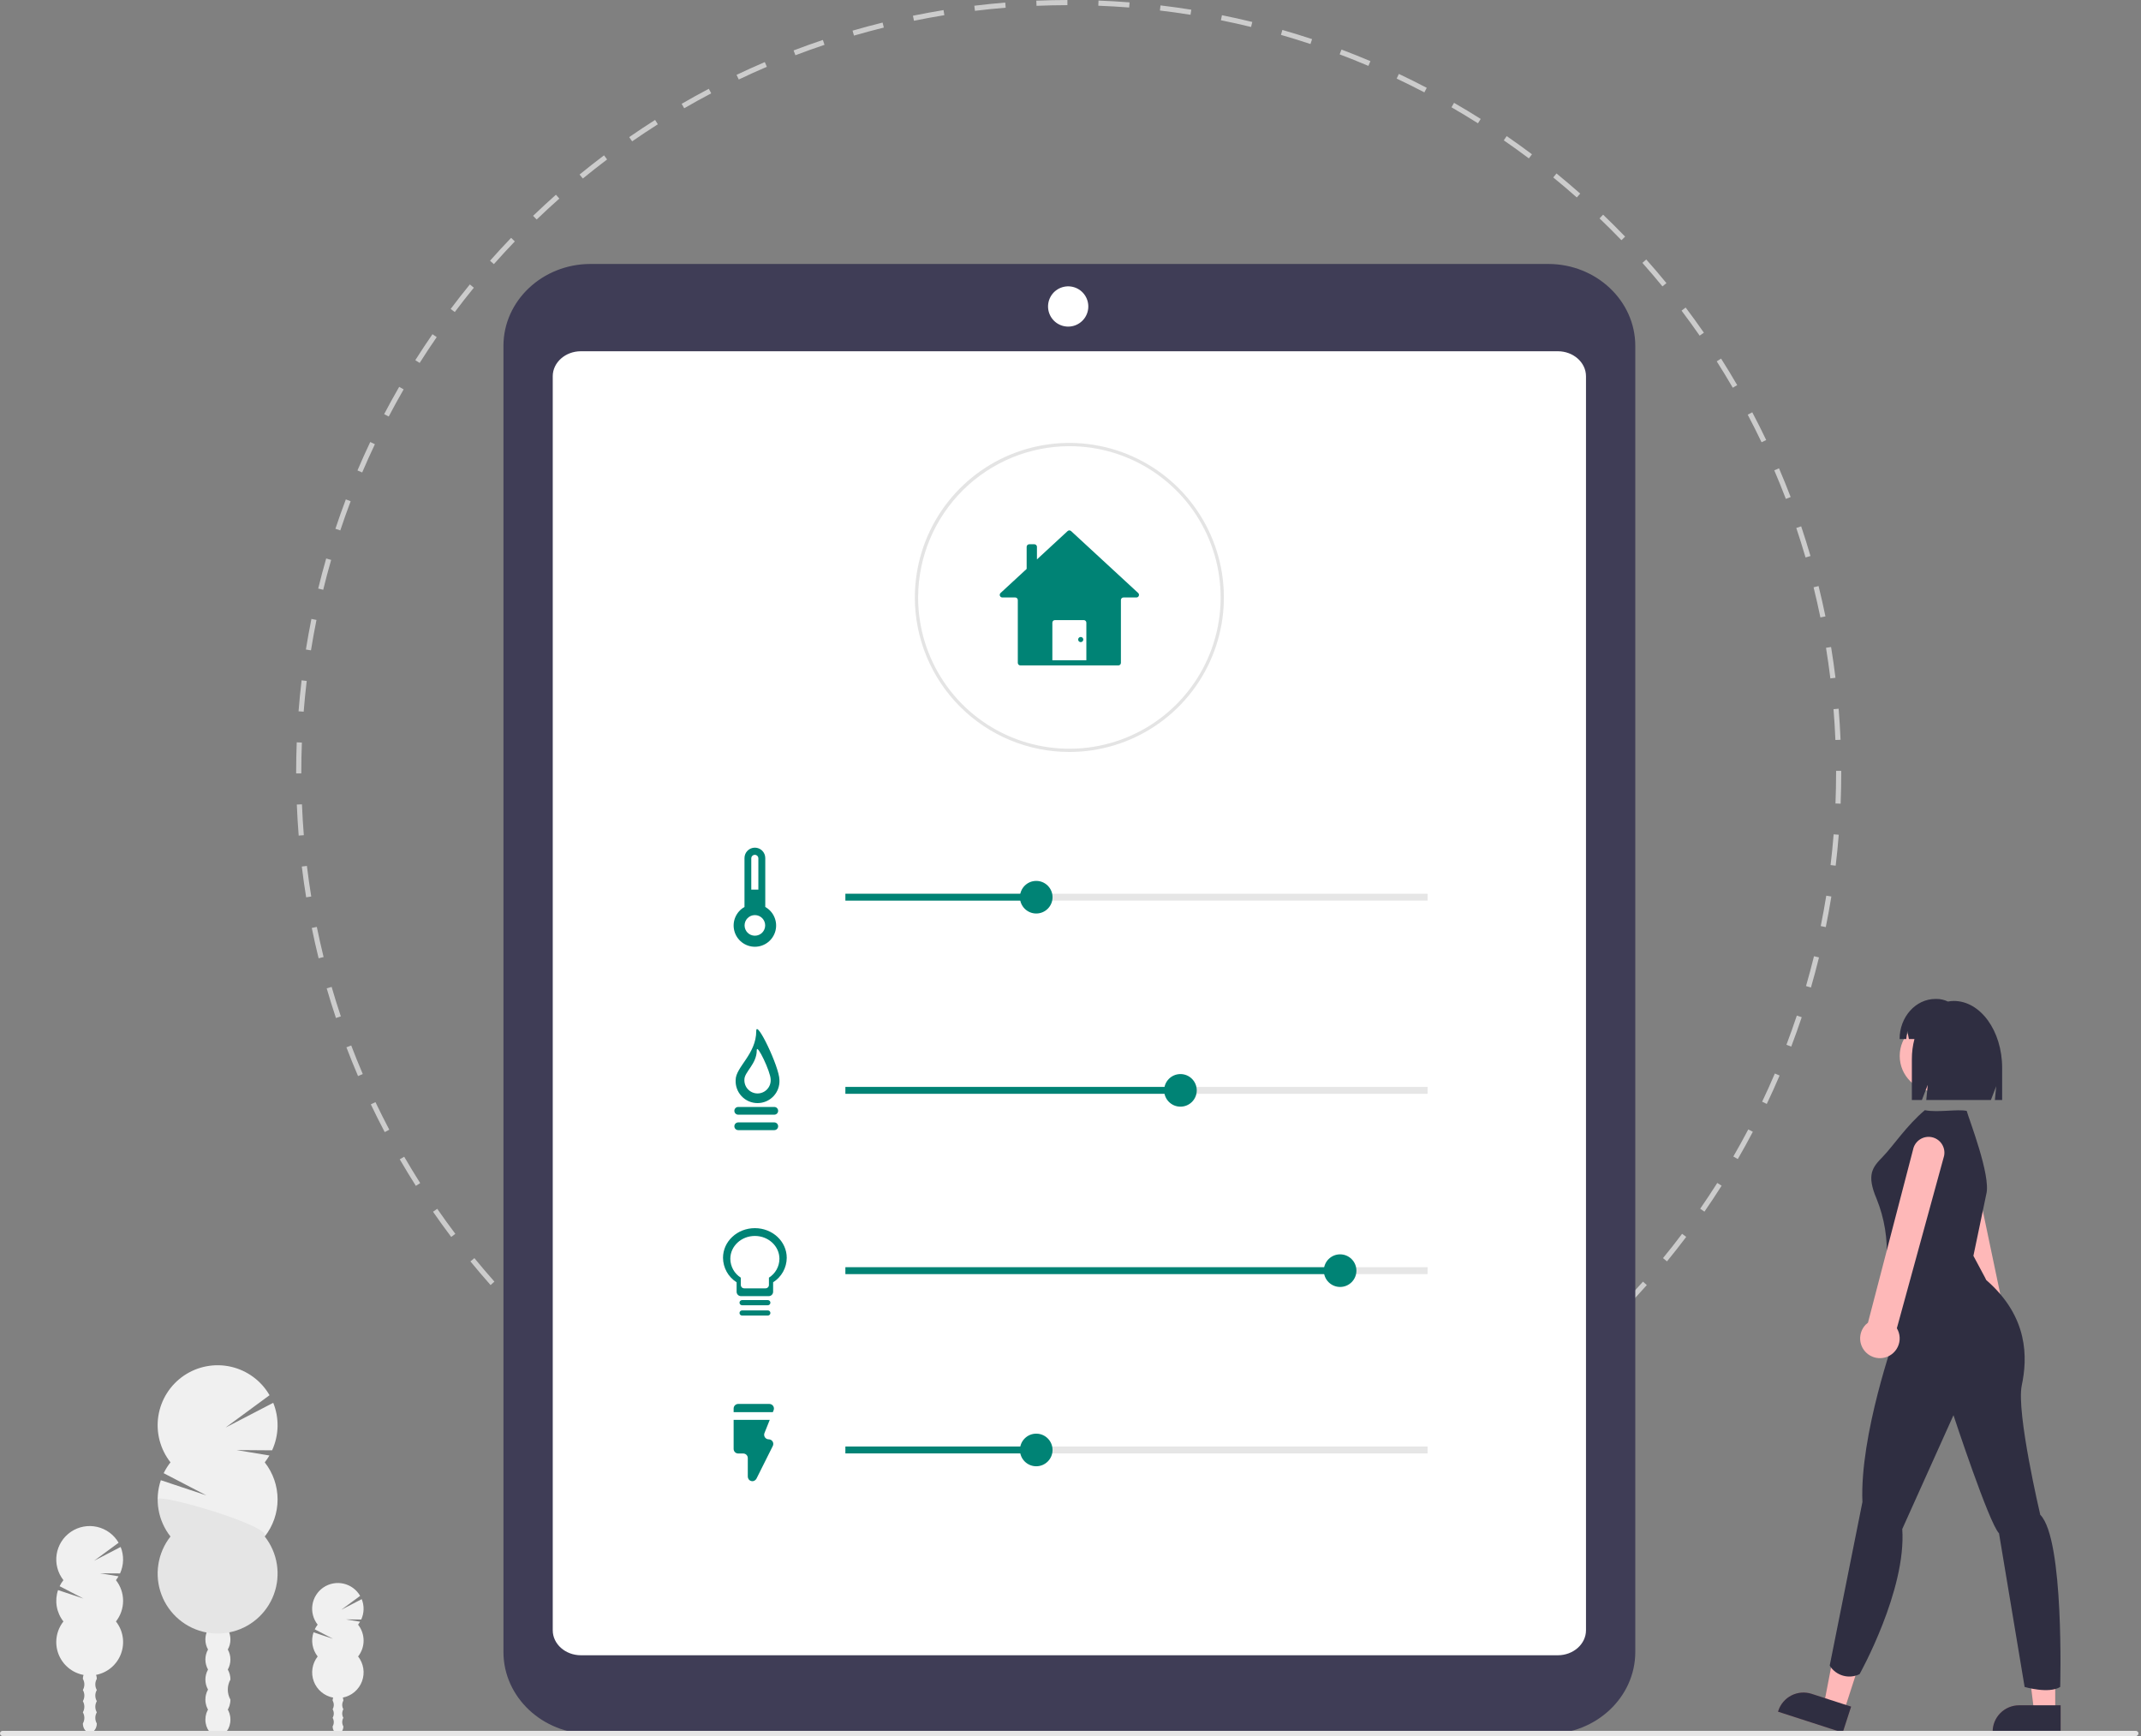 <svg width="222" height="180" viewBox="0 0 222 180" fill="none" xmlns="http://www.w3.org/2000/svg">
<rect x="0" y="0" width="222" height="180" fill="#808080" stroke="none"/>
<g clip-path="url(#clip0_707_40290)">
<path d="M110.857 160.21V159.676C111.919 159.676 112.997 159.654 114.061 159.612L114.083 160.146C113.011 160.188 111.926 160.21 110.857 160.21ZM107.633 160.149C106.565 160.107 105.482 160.042 104.414 159.959L104.456 159.426C105.517 159.51 106.593 159.574 107.654 159.615L107.633 160.149ZM117.302 159.952L117.259 159.419C118.319 159.335 119.391 159.227 120.447 159.099L120.511 159.629C119.449 159.758 118.369 159.866 117.302 159.951V159.952ZM101.204 159.64C100.139 159.513 99.065 159.362 98.01 159.193L98.095 158.666C99.142 158.834 100.21 158.983 101.267 159.11L101.204 159.64ZM123.704 159.179L123.619 158.651C124.666 158.482 125.727 158.289 126.77 158.076L126.877 158.599C125.826 158.813 124.758 159.008 123.704 159.179H123.704ZM94.837 158.618C93.785 158.404 92.727 158.168 91.689 157.914L91.816 157.395C92.847 157.648 93.898 157.883 94.942 158.094L94.837 158.618ZM130.024 157.893L129.896 157.374C130.931 157.12 131.972 156.84 132.991 156.547L133.14 157.06C132.113 157.357 131.065 157.638 130.024 157.894V157.893ZM88.572 157.083C87.542 156.786 86.506 156.465 85.492 156.127L85.66 155.62C86.668 155.955 87.697 156.275 88.72 156.57L88.572 157.083ZM136.219 156.098L136.049 155.591C137.057 155.254 138.073 154.892 139.067 154.514L139.257 155.013C138.256 155.394 137.233 155.759 136.219 156.098L136.219 156.098ZM82.444 155.043C81.442 154.664 80.433 154.258 79.445 153.837L79.654 153.345C80.636 153.763 81.639 154.167 82.634 154.543L82.444 155.043ZM142.24 153.812L142.03 153.32C143.007 152.903 143.987 152.461 144.944 152.006L145.173 152.489C144.21 152.947 143.224 153.392 142.24 153.812ZM76.498 152.509C75.528 152.048 74.555 151.562 73.607 151.064L73.856 150.592C74.797 151.086 75.763 151.569 76.727 152.026L76.498 152.509ZM148.052 151.047L147.803 150.574C148.744 150.079 149.686 149.56 150.603 149.029L150.87 149.491C149.947 150.025 148.998 150.549 148.051 151.047L148.052 151.047ZM70.778 149.504C69.848 148.966 68.918 148.403 68.015 147.831L68.301 147.38C69.198 147.948 70.121 148.507 71.045 149.042L70.778 149.504ZM153.625 147.822L153.34 147.371C154.235 146.804 155.133 146.209 156.008 145.604L156.312 146.043C155.43 146.653 154.527 147.251 153.625 147.822V147.822ZM65.323 146.049C64.44 145.439 63.559 144.804 62.705 144.161L63.025 143.734C63.874 144.372 64.749 145.003 65.626 145.61L65.323 146.049ZM158.926 144.158L158.605 143.731C159.452 143.094 160.3 142.43 161.125 141.755L161.463 142.169C160.633 142.848 159.779 143.517 158.927 144.157L158.926 144.158ZM60.166 142.17C59.337 141.493 58.51 140.789 57.709 140.079L58.063 139.678C58.86 140.384 59.681 141.083 60.505 141.755L60.166 142.17ZM163.918 140.08L163.563 139.68C164.359 138.974 165.151 138.244 165.918 137.507L166.288 137.893C165.516 138.633 164.719 139.369 163.918 140.079V140.08ZM55.337 137.891C54.567 137.151 53.8 136.383 53.056 135.611L53.441 135.24C54.18 136.008 54.942 136.77 55.707 137.505L55.337 137.891ZM168.569 135.613L168.184 135.242C168.92 134.477 169.653 133.685 170.359 132.888L170.759 133.243C170.048 134.044 169.311 134.842 168.57 135.613H168.569ZM50.868 133.242C50.156 132.439 49.453 131.613 48.777 130.787L49.19 130.449C49.861 131.27 50.56 132.09 51.267 132.887L50.868 133.242ZM172.85 130.787L172.436 130.449C173.111 129.624 173.777 128.775 174.416 127.927L174.843 128.248C174.2 129.102 173.529 129.956 172.85 130.786L172.85 130.787ZM46.787 128.252C46.143 127.398 45.508 126.519 44.9 125.64L45.339 125.336C45.944 126.209 46.574 127.082 47.213 127.931L46.787 128.252ZM176.732 125.631L176.293 125.327C176.899 124.45 177.495 123.551 178.064 122.654L178.515 122.939C177.943 123.843 177.343 124.749 176.732 125.632L176.732 125.631ZM43.121 122.956C42.548 122.053 41.986 121.127 41.45 120.202L41.912 119.935C42.445 120.854 43.003 121.774 43.571 122.67L43.121 122.956ZM180.191 120.179L179.729 119.912C180.263 118.988 180.785 118.042 181.28 117.102L181.752 117.351C181.255 118.297 180.729 119.249 180.191 120.179L180.191 120.179ZM39.893 117.383C39.395 116.438 38.91 115.47 38.451 114.505L38.933 114.276C39.39 115.234 39.872 116.196 40.366 117.134L39.893 117.383ZM183.198 114.461L182.715 114.232C183.172 113.271 183.616 112.286 184.035 111.305L184.526 111.515C184.106 112.5 183.658 113.493 183.198 114.461L183.198 114.461ZM37.125 111.573C36.705 110.59 36.299 109.587 35.92 108.591L36.419 108.401C36.796 109.389 37.198 110.386 37.616 111.363L37.125 111.573ZM185.734 108.515L185.235 108.326C185.614 107.327 185.977 106.309 186.313 105.3L186.821 105.469C186.481 106.485 186.115 107.51 185.734 108.515H185.734ZM34.835 105.553C34.495 104.539 34.172 103.502 33.874 102.474L34.387 102.326C34.683 103.346 35.004 104.375 35.342 105.384L34.835 105.553ZM187.778 102.389L187.265 102.24C187.558 101.221 187.838 100.18 188.092 99.145L188.611 99.272C188.354 100.315 188.074 101.363 187.778 102.389H187.778ZM33.037 99.359C32.78 98.319 32.542 97.261 32.328 96.213L32.851 96.106C33.065 97.147 33.3 98.199 33.555 99.232L33.037 99.359ZM189.316 96.126L188.792 96.019C189.004 94.978 189.197 93.918 189.366 92.868L189.893 92.953C189.723 94.011 189.528 95.079 189.316 96.126V96.126ZM31.746 93.04C31.575 91.986 31.422 90.912 31.293 89.847L31.823 89.783C31.951 90.841 32.103 91.908 32.273 92.955L31.746 93.04ZM190.341 89.758L189.811 89.694C189.938 88.637 190.045 87.564 190.129 86.507L190.661 86.549C190.577 87.614 190.469 88.694 190.341 89.758H190.341ZM30.971 86.638C30.885 85.572 30.819 84.489 30.776 83.419L31.31 83.397C31.353 84.46 31.419 85.536 31.504 86.596L30.971 86.638ZM190.855 83.33L190.321 83.309C190.363 82.245 190.384 81.167 190.384 80.105V79.928H190.918V80.103C190.918 81.174 190.897 82.258 190.854 83.33H190.855ZM31.242 80.194H30.707V80.104C30.707 79.063 30.728 78.007 30.768 76.97L31.302 76.99C31.262 78.021 31.242 79.069 31.242 80.105L31.242 80.194ZM190.313 76.726C190.269 75.666 190.203 74.59 190.116 73.528L190.648 73.484C190.736 74.552 190.802 75.636 190.847 76.704L190.313 76.726ZM31.489 73.792L30.956 73.75C31.04 72.682 31.147 71.601 31.273 70.541L31.803 70.604C31.678 71.657 31.572 72.73 31.488 73.792L31.489 73.792ZM189.791 70.341C189.662 69.288 189.51 68.221 189.337 67.169L189.864 67.083C190.037 68.141 190.191 69.216 190.32 70.276L189.791 70.341ZM32.246 67.43L31.718 67.346C31.887 66.289 32.081 65.221 32.292 64.172L32.816 64.279C32.605 65.32 32.413 66.381 32.245 67.432L32.246 67.43ZM188.757 64.018C188.543 62.975 188.304 61.923 188.049 60.894L188.567 60.766C188.825 61.803 189.064 62.861 189.28 63.911L188.757 64.018ZM33.513 61.151L32.994 61.024C33.248 59.984 33.528 58.936 33.823 57.906L34.337 58.054C34.042 59.077 33.765 60.119 33.513 61.151L33.513 61.151ZM187.216 57.8C186.918 56.78 186.596 55.752 186.257 54.743L186.764 54.573C187.105 55.588 187.43 56.624 187.729 57.651L187.216 57.8ZM35.285 54.995L34.778 54.826C35.116 53.81 35.48 52.784 35.86 51.779L36.359 51.967C35.982 52.966 35.621 53.985 35.285 54.995L35.285 54.995ZM185.174 51.727C184.794 50.734 184.391 49.738 183.974 48.766L184.465 48.556C184.884 49.534 185.291 50.537 185.673 51.537L185.174 51.727ZM37.556 48.987L37.065 48.778C37.485 47.791 37.931 46.799 38.39 45.83L38.873 46.059C38.416 47.022 37.973 48.007 37.556 48.987L37.556 48.987ZM182.656 45.855C182.199 44.898 181.716 43.937 181.221 42.998L181.693 42.749C182.192 43.694 182.678 44.661 183.138 45.625L182.656 45.855ZM40.306 43.187L39.833 42.938C40.331 41.99 40.855 41.038 41.392 40.108L41.854 40.375C41.322 41.299 40.801 42.245 40.307 43.187L40.306 43.187ZM179.67 40.201C179.136 39.282 178.577 38.362 178.008 37.467L178.459 37.181C179.032 38.082 179.594 39.008 180.132 39.933L179.67 40.201ZM43.514 37.631L43.063 37.345C43.636 36.44 44.235 35.533 44.843 34.652L45.283 34.955C44.678 35.831 44.084 36.731 43.514 37.631L43.514 37.631ZM176.237 34.802C175.631 33.929 174.999 33.056 174.36 32.209L174.787 31.887C175.431 32.742 176.067 33.619 176.676 34.498L176.237 34.802ZM47.157 32.353L46.73 32.033C47.373 31.176 48.043 30.322 48.719 29.492L49.133 29.83C48.461 30.654 47.796 31.503 47.157 32.354L47.157 32.353ZM172.38 29.693C171.706 28.871 171.006 28.052 170.3 27.257L170.699 26.902C171.41 27.702 172.114 28.527 172.793 29.355L172.38 29.693ZM51.211 27.387L50.811 27.033C51.52 26.232 52.255 25.434 52.997 24.661L53.382 25.031C52.645 25.799 51.913 26.592 51.211 27.387H51.211ZM168.126 24.906C167.387 24.139 166.624 23.378 165.856 22.644L166.226 22.258C166.998 22.998 167.766 23.764 168.51 24.536L168.126 24.906ZM55.647 22.763L55.276 22.378C56.047 21.637 56.844 20.901 57.644 20.189L57.999 20.589C57.202 21.295 56.411 22.027 55.645 22.764L55.647 22.763ZM163.499 20.473C162.702 19.767 161.879 19.07 161.056 18.398L161.394 17.984C162.221 18.66 163.049 19.363 163.853 20.073L163.499 20.473ZM60.434 18.51L60.096 18.097C60.923 17.419 61.778 16.749 62.63 16.106L62.95 16.533C62.104 17.171 61.257 17.837 60.434 18.51L60.434 18.51ZM158.529 16.423C157.678 15.784 156.802 15.154 155.927 14.55L156.23 14.111C157.111 14.718 157.992 15.352 158.85 15.996L158.529 16.423ZM65.546 14.656L65.241 14.217C66.123 13.607 67.025 13.008 67.926 12.435L68.212 12.886C67.317 13.454 66.42 14.05 65.546 14.656L65.546 14.656ZM153.25 12.783C152.35 12.214 151.426 11.656 150.504 11.125L150.771 10.662C151.699 11.196 152.629 11.759 153.536 12.331L153.25 12.783ZM70.947 11.226L70.68 10.764C71.603 10.229 72.551 9.704 73.497 9.205L73.746 9.678C72.805 10.173 71.864 10.694 70.947 11.226L70.947 11.226ZM147.693 9.578C146.749 9.084 145.783 8.602 144.82 8.147L145.048 7.664C146.018 8.123 146.991 8.608 147.94 9.106L147.693 9.578ZM76.603 8.243L76.373 7.761C77.335 7.302 78.322 6.856 79.304 6.435L79.514 6.926C78.539 7.344 77.559 7.787 76.602 8.243H76.603ZM141.89 6.832C140.909 6.415 139.906 6.013 138.909 5.637L139.098 5.137C140.101 5.516 141.111 5.921 142.099 6.34L141.89 6.832ZM82.477 5.728L82.287 5.229C83.286 4.848 84.307 4.481 85.323 4.141L85.493 4.649C84.484 4.986 83.469 5.349 82.477 5.728L82.477 5.728ZM135.882 4.564C134.873 4.229 133.843 3.91 132.822 3.617L132.969 3.104C133.998 3.399 135.034 3.72 136.05 4.057L135.882 4.564ZM88.55 3.691L88.401 3.178C89.428 2.88 90.476 2.598 91.516 2.34L91.644 2.859C90.612 3.114 89.57 3.394 88.55 3.691L88.55 3.691ZM129.724 2.796C128.693 2.544 127.642 2.311 126.597 2.1L126.703 1.577C127.754 1.788 128.812 2.024 129.851 2.277L129.724 2.796ZM94.769 2.153L94.662 1.63C95.709 1.416 96.777 1.219 97.835 1.047L97.921 1.574C96.869 1.745 95.809 1.94 94.769 2.152L94.769 2.153ZM123.444 1.532C122.394 1.364 121.326 1.216 120.271 1.091L120.333 0.561C121.396 0.687 122.47 0.836 123.528 1.005L123.444 1.532ZM101.092 1.123L101.027 0.593C102.09 0.463 103.169 0.352 104.236 0.267L104.279 0.799C103.219 0.885 102.147 0.994 101.092 1.122V1.123ZM117.083 0.778C116.024 0.696 114.946 0.633 113.884 0.593L113.904 0.059C114.975 0.1 116.058 0.162 117.124 0.246L117.083 0.778ZM107.477 0.603L107.455 0.069C108.524 0.025 109.608 0.002 110.68 0V0.534C109.616 0.536 108.538 0.559 107.477 0.603L107.477 0.603Z" fill="#CCCCCC"/>
<path d="M160.549 179.779H61.216C56.252 179.773 52.208 175.968 52.203 171.296V35.852C52.208 31.18 56.252 27.375 61.216 27.369H160.549C165.514 27.375 169.557 31.18 169.563 35.852V171.296C169.557 175.968 165.514 179.774 160.549 179.779Z" fill="#3F3D56"/>
<path d="M161.536 171.626H60.23C58.624 171.624 57.316 170.463 57.314 169.038V39.007C57.316 37.582 58.624 36.421 60.229 36.419H161.536C163.141 36.421 164.449 37.582 164.451 39.007V169.038C164.449 170.463 163.141 171.624 161.536 171.626Z" fill="white"/>
<path d="M110.882 77.967C108.779 77.968 106.696 77.555 104.753 76.751C102.81 75.947 101.044 74.768 99.556 73.282C98.069 71.796 96.888 70.031 96.083 68.088C95.277 66.146 94.862 64.064 94.861 61.961V61.946C94.861 61.913 94.861 61.877 94.863 61.844C94.883 58.679 95.84 55.592 97.612 52.971C99.385 50.35 101.894 48.312 104.823 47.115C107.752 45.918 110.97 45.615 114.072 46.245C117.173 46.875 120.018 48.409 122.248 50.653C124.478 52.898 125.994 55.753 126.604 58.858C127.214 61.963 126.891 65.179 125.675 68.1C124.46 71.022 122.406 73.518 119.774 75.274C117.141 77.03 114.048 77.967 110.884 77.967H110.882V77.967ZM110.882 46.262C106.741 46.271 102.772 47.914 99.835 50.834C96.899 53.753 95.234 57.714 95.201 61.854C95.199 61.89 95.199 61.919 95.199 61.946C95.199 65.048 96.119 68.081 97.842 70.66C99.565 73.24 102.015 75.25 104.881 76.437C107.747 77.625 110.9 77.936 113.943 77.331C116.986 76.726 119.78 75.232 121.974 73.038C124.168 70.845 125.662 68.05 126.267 65.008C126.873 61.965 126.562 58.812 125.375 55.946C124.188 53.08 122.178 50.63 119.599 48.906C117.02 47.182 113.987 46.262 110.885 46.262H110.882Z" fill="#E4E4E4"/>
<path d="M79.351 94.04V88.967C79.351 88.681 79.237 88.407 79.035 88.205C78.833 88.003 78.559 87.89 78.273 87.89C77.987 87.89 77.713 88.003 77.511 88.205C77.309 88.407 77.196 88.681 77.196 88.967V94.04C76.771 94.279 76.437 94.651 76.246 95.1C76.055 95.548 76.019 96.047 76.142 96.519C76.265 96.99 76.541 97.407 76.927 97.705C77.312 98.003 77.786 98.165 78.273 98.165C78.76 98.165 79.234 98.003 79.62 97.705C80.005 97.407 80.281 96.99 80.405 96.519C80.528 96.047 80.491 95.548 80.3 95.1C80.11 94.651 79.776 94.279 79.351 94.04Z" fill="#008375"/>
<path d="M77.9 88.967C77.908 88.875 77.95 88.79 78.018 88.727C78.086 88.665 78.175 88.63 78.267 88.63C78.36 88.63 78.449 88.665 78.517 88.727C78.585 88.79 78.627 88.875 78.635 88.967V92.241H77.9V88.967Z" fill="white"/>
<path opacity="0.999" d="M148.026 92.669H87.659V93.382H148.026V92.669Z" fill="#E6E6E6"/>
<path d="M107.448 94.717C108.381 94.717 109.138 93.961 109.138 93.027C109.138 92.094 108.381 91.337 107.448 91.337C106.514 91.337 105.757 92.094 105.757 93.027C105.757 93.961 106.514 94.717 107.448 94.717Z" fill="#008375"/>
<path d="M107.448 92.669H87.659V93.382H107.448V92.669Z" fill="#008375"/>
<path d="M148.026 112.697H87.659V113.41H148.026V112.697Z" fill="#E6E6E6"/>
<path d="M122.401 114.745C123.334 114.745 124.091 113.989 124.091 113.055C124.091 112.122 123.334 111.365 122.401 111.365C121.467 111.365 120.71 112.122 120.71 113.055C120.71 113.989 121.467 114.745 122.401 114.745Z" fill="#008375"/>
<path d="M122.564 112.697H87.659V113.41H122.564V112.697Z" fill="#008375"/>
<path d="M148.026 131.392H87.659V132.105H148.026V131.392Z" fill="#E6E6E6"/>
<path d="M138.956 133.438C139.889 133.438 140.646 132.681 140.646 131.747C140.646 130.814 139.889 130.057 138.956 130.057C138.022 130.057 137.266 130.814 137.266 131.747C137.266 132.681 138.022 133.438 138.956 133.438Z" fill="#008375"/>
<path d="M139.119 131.392H87.659V132.105H139.119V131.392Z" fill="#008375"/>
<path d="M148.026 149.984H87.659V150.697H148.026V149.984Z" fill="#E6E6E6"/>
<path d="M107.448 152.03C108.381 152.03 109.138 151.273 109.138 150.339C109.138 149.406 108.381 148.649 107.448 148.649C106.514 148.649 105.757 149.406 105.757 150.339C105.757 151.273 106.514 152.03 107.448 152.03Z" fill="#008375"/>
<path d="M107.448 149.984H87.659V150.697H107.448V149.984Z" fill="#008375"/>
<path d="M207.756 138.703C207.51 138.88 207.228 139 206.93 139.055C206.632 139.11 206.325 139.098 206.033 139.02C205.772 138.951 205.528 138.831 205.314 138.668C205.101 138.504 204.921 138.3 204.786 138.068C204.651 137.835 204.563 137.577 204.527 137.311C204.492 137.044 204.509 136.772 204.578 136.512C204.585 136.485 204.593 136.459 204.601 136.432C204.631 136.335 204.669 136.242 204.714 136.151L200.683 118.056C200.623 117.849 200.603 117.632 200.627 117.417C200.65 117.203 200.716 116.995 200.819 116.806C200.923 116.616 201.063 116.45 201.231 116.314C201.4 116.179 201.593 116.079 201.8 116.019C202.008 115.958 202.225 115.94 202.439 115.963C202.654 115.987 202.862 116.053 203.051 116.157C203.24 116.261 203.406 116.402 203.541 116.571C203.676 116.739 203.776 116.933 203.836 117.14L203.839 117.151L207.643 135.301C207.929 135.479 208.167 135.724 208.335 136.016C208.503 136.307 208.597 136.636 208.608 136.972C208.62 137.309 208.548 137.643 208.399 137.945C208.25 138.247 208.029 138.507 207.756 138.704L207.756 138.703Z" fill="#FEB8B8"/>
<path d="M213.108 177.527H210.922L209.881 169.094H213.107L213.108 177.527Z" fill="#A0616A"/>
<path d="M213.665 179.646H206.616V179.557C206.616 178.829 206.905 178.132 207.42 177.617C207.934 177.103 208.632 176.814 209.36 176.813H213.665L213.665 179.646Z" fill="#A0616A"/>
<path d="M213.108 177.527H210.922L209.881 169.094H213.107L213.108 177.527Z" fill="#FEB8B8"/>
<path d="M213.665 179.646H206.616V179.557C206.616 178.829 206.905 178.132 207.42 177.617C207.934 177.103 208.632 176.814 209.36 176.813H213.665L213.665 179.646Z" fill="#2F2E41"/>
<path d="M191.192 177.458L189.112 176.785L190.717 168.442L193.788 169.435L191.192 177.458Z" fill="#A0616A"/>
<path d="M191.07 179.645L184.364 177.476L184.39 177.391C184.614 176.698 185.104 176.123 185.752 175.792C186.4 175.461 187.153 175.401 187.845 175.625L191.941 176.95L191.07 179.645Z" fill="#A0616A"/>
<path d="M191.192 177.458L189.112 176.785L190.717 168.442L193.788 169.435L191.192 177.458Z" fill="#FEB8B8"/>
<path d="M191.07 179.645L184.364 177.476L184.39 177.391C184.614 176.698 185.104 176.123 185.752 175.792C186.4 175.461 187.153 175.401 187.845 175.625L191.941 176.95L191.07 179.645Z" fill="#2F2E41"/>
<path d="M200.669 113.173C202.706 113.173 204.357 111.521 204.357 109.484C204.357 107.448 202.706 105.796 200.669 105.796C198.632 105.796 196.981 107.448 196.981 109.484C196.981 111.521 198.632 113.173 200.669 113.173Z" fill="#FEB8B8"/>
<path d="M205.957 123.822C206.47 121.917 204.121 115.943 203.929 115.185C203.013 114.974 200.892 115.379 199.587 115.11C197.733 116.659 196.258 118.873 195.238 119.923C194.178 121.015 193.495 121.755 194.59 124.311C195.399 126.323 195.752 128.49 195.623 130.654L196.508 138.473C196.508 138.473 192.82 148.8 193.115 155.734L189.722 172.699C190.036 173.206 190.527 173.577 191.1 173.74C191.673 173.904 192.286 173.848 192.82 173.584C192.82 173.584 197.688 164.88 197.245 158.537L202.556 146.735C202.556 146.735 206.244 157.947 207.277 158.979L209.933 174.912C209.933 174.912 212.441 175.65 213.621 174.912C213.621 174.912 214.063 159.569 211.555 157.061C211.555 157.061 209.048 146.44 209.638 143.637C210.228 140.833 210.375 136.555 205.95 132.72C205.95 132.72 205.994 132.74 204.622 130.212L205.957 123.822Z" fill="#2F2E41"/>
<path d="M202.593 103.784C202.387 103.785 202.18 103.805 201.977 103.845C201.611 103.668 201.21 103.575 200.803 103.574H200.696C198.638 103.574 196.969 105.437 196.969 107.734H197.659L197.77 106.886L197.933 107.734H198.508C198.329 108.414 198.239 109.114 198.241 109.817V114.052H199.282L199.886 112.483L199.735 114.052H206.437L206.986 112.626L206.849 114.052H207.603V110.727C207.603 106.893 205.36 103.784 202.593 103.784Z" fill="#2F2E41"/>
<path d="M195.232 140.799C194.933 140.844 194.627 140.822 194.337 140.735C194.047 140.648 193.78 140.497 193.555 140.295C193.355 140.114 193.192 139.896 193.076 139.653C192.961 139.41 192.894 139.147 192.88 138.878C192.866 138.609 192.905 138.34 192.996 138.086C193.086 137.832 193.225 137.599 193.405 137.399C193.424 137.378 193.443 137.358 193.463 137.338C193.534 137.266 193.61 137.199 193.691 137.139L198.364 119.2C198.448 118.773 198.698 118.396 199.059 118.154C199.42 117.911 199.863 117.821 200.291 117.905C200.718 117.989 201.094 118.239 201.337 118.601C201.58 118.962 201.669 119.405 201.585 119.832L201.585 119.835L196.685 137.72C196.859 138.009 196.958 138.336 196.975 138.672C196.991 139.008 196.925 139.343 196.781 139.647C196.637 139.952 196.421 140.216 196.151 140.417C195.881 140.618 195.565 140.749 195.232 140.799V140.799Z" fill="#FEB8B8"/>
<path d="M22.595 179.998C23.311 179.998 23.892 179.237 23.892 178.299C23.892 177.361 23.311 176.6 22.595 176.6C21.878 176.6 21.297 177.361 21.297 178.299C21.297 179.237 21.878 179.998 22.595 179.998Z" fill="#F0F0F0"/>
<path d="M27.453 159.313C28.315 158.217 28.783 156.864 28.783 155.47C28.783 154.076 28.315 152.722 27.453 151.626L27.453 151.624C27.63 151.398 27.791 151.16 27.937 150.912L24.524 150.349L28.214 150.377C28.567 149.607 28.76 148.773 28.78 147.926C28.801 147.079 28.648 146.236 28.332 145.45L23.386 148.019L27.949 144.662C27.522 143.923 26.947 143.28 26.26 142.772C25.573 142.265 24.788 141.904 23.956 141.713C23.123 141.522 22.261 141.505 21.421 141.662C20.581 141.819 19.783 142.147 19.076 142.626C18.369 143.106 17.768 143.725 17.311 144.447C16.854 145.168 16.551 145.976 16.419 146.82C16.288 147.664 16.332 148.526 16.549 149.352C16.766 150.178 17.15 150.951 17.678 151.622C17.404 151.971 17.166 152.348 16.97 152.747L21.398 155.048L16.676 153.475C16.345 154.455 16.263 155.501 16.437 156.521C16.612 157.54 17.038 158.5 17.677 159.313C17.017 160.154 16.584 161.151 16.421 162.207C16.257 163.264 16.369 164.345 16.746 165.345C17.122 166.346 17.751 167.233 18.57 167.92C19.389 168.607 20.372 169.071 21.422 169.267C21.339 169.499 21.297 169.745 21.297 169.991C21.294 170.356 21.388 170.714 21.57 171.03C21.391 171.347 21.297 171.705 21.297 172.069C21.297 172.433 21.391 172.791 21.57 173.108C21.391 173.425 21.297 173.782 21.297 174.146C21.297 174.51 21.391 174.867 21.569 175.184C21.388 175.5 21.294 175.858 21.297 176.222C21.297 177.16 21.878 177.921 22.595 177.921C23.311 177.921 23.892 177.16 23.892 176.222C23.714 175.905 23.621 175.548 23.621 175.184C23.621 174.821 23.714 174.464 23.892 174.147C23.895 173.783 23.801 173.424 23.62 173.108C23.798 172.791 23.892 172.433 23.892 172.069C23.892 171.705 23.798 171.347 23.62 171.03C23.802 170.714 23.895 170.356 23.892 169.991C23.893 169.74 23.849 169.491 23.763 169.255C24.807 169.051 25.782 168.581 26.593 167.892C27.404 167.203 28.024 166.317 28.395 165.319C28.765 164.321 28.873 163.245 28.708 162.193C28.544 161.142 28.111 160.15 27.453 159.313Z" fill="#F0F0F0"/>
<path opacity="0.05" d="M16.35 155.468C16.347 156.862 16.816 158.217 17.679 159.312C16.958 160.229 16.51 161.331 16.385 162.491C16.261 163.65 16.465 164.822 16.975 165.871C17.485 166.921 18.279 167.806 19.268 168.425C20.257 169.043 21.401 169.372 22.567 169.372C23.734 169.372 24.877 169.043 25.866 168.425C26.855 167.806 27.65 166.921 28.159 165.871C28.669 164.822 28.874 163.65 28.749 162.491C28.625 161.331 28.176 160.229 27.455 159.312C28.288 158.254 16.35 154.77 16.35 155.468Z" fill="black"/>
<path d="M12.023 163.839L12.021 163.837C12.12 163.711 12.21 163.578 12.291 163.44L10.39 163.127L12.446 163.142C12.643 162.713 12.75 162.249 12.761 161.777C12.773 161.305 12.688 160.835 12.511 160.397L9.756 161.828L12.299 159.959C12.06 159.547 11.74 159.189 11.357 158.906C10.974 158.623 10.537 158.423 10.073 158.316C9.61 158.21 9.129 158.2 8.661 158.288C8.193 158.375 7.749 158.558 7.355 158.825C6.961 159.092 6.626 159.437 6.371 159.839C6.117 160.241 5.948 160.691 5.875 161.161C5.802 161.632 5.826 162.112 5.947 162.572C6.067 163.032 6.282 163.463 6.576 163.837C6.423 164.031 6.29 164.241 6.181 164.464L8.649 165.745L6.018 164.869C5.834 165.415 5.788 165.998 5.885 166.566C5.983 167.134 6.22 167.669 6.576 168.122C6.208 168.59 5.966 169.145 5.875 169.734C5.784 170.323 5.847 170.925 6.057 171.483C6.267 172.04 6.617 172.534 7.074 172.917C7.53 173.299 8.078 173.557 8.664 173.666C8.616 173.796 8.592 173.932 8.592 174.07C8.693 174.246 8.747 174.446 8.747 174.649C8.747 174.852 8.693 175.052 8.592 175.228C8.693 175.404 8.747 175.604 8.747 175.807C8.747 176.01 8.693 176.209 8.592 176.385C8.693 176.561 8.746 176.761 8.746 176.963C8.746 177.166 8.693 177.366 8.592 177.542C8.693 177.718 8.747 177.917 8.747 178.12C8.747 178.323 8.693 178.523 8.592 178.699C8.592 179.221 8.916 179.645 9.315 179.645C9.714 179.645 10.038 179.221 10.038 178.699C9.936 178.523 9.883 178.323 9.883 178.12C9.883 177.917 9.936 177.718 10.038 177.542C9.937 177.366 9.883 177.166 9.883 176.963C9.883 176.761 9.937 176.561 10.038 176.385C9.936 176.209 9.883 176.01 9.883 175.807C9.883 175.604 9.936 175.404 10.038 175.228C9.936 175.052 9.883 174.852 9.883 174.649C9.883 174.446 9.936 174.246 10.038 174.07C10.037 173.93 10.012 173.791 9.963 173.659C10.546 173.547 11.089 173.286 11.542 172.902C11.994 172.518 12.341 172.025 12.547 171.469C12.754 170.913 12.815 170.313 12.723 169.727C12.631 169.141 12.39 168.588 12.023 168.122C12.503 167.511 12.764 166.757 12.764 165.981C12.764 165.204 12.503 164.45 12.023 163.839Z" fill="#F0F0F0"/>
<path d="M37.131 168.455L37.13 168.453C37.206 168.356 37.275 168.254 37.337 168.148L35.874 167.908L37.456 167.92C37.608 167.589 37.691 167.232 37.699 166.868C37.708 166.505 37.643 166.144 37.507 165.807L35.386 166.908L37.343 165.469C37.16 165.151 36.913 164.875 36.619 164.657C36.324 164.439 35.988 164.284 35.63 164.202C35.273 164.12 34.903 164.112 34.543 164.179C34.182 164.247 33.84 164.388 33.536 164.593C33.233 164.799 32.975 165.065 32.779 165.375C32.583 165.684 32.453 166.031 32.397 166.393C32.341 166.755 32.36 167.125 32.454 167.48C32.547 167.834 32.712 168.166 32.939 168.453C32.821 168.603 32.719 168.765 32.635 168.936L34.534 169.922L32.51 169.248C32.368 169.668 32.333 170.117 32.407 170.554C32.483 170.991 32.665 171.403 32.939 171.752C32.656 172.112 32.47 172.54 32.4 172.993C32.33 173.446 32.378 173.909 32.539 174.339C32.701 174.768 32.971 175.148 33.322 175.442C33.674 175.737 34.095 175.936 34.546 176.019C34.51 176.119 34.491 176.224 34.491 176.331C34.569 176.466 34.61 176.62 34.61 176.776C34.61 176.933 34.569 177.086 34.491 177.222C34.569 177.357 34.61 177.511 34.61 177.667C34.61 177.824 34.569 177.977 34.491 178.113C34.569 178.248 34.61 178.401 34.61 178.558C34.61 178.714 34.569 178.867 34.491 179.002C34.491 179.405 34.74 179.731 35.047 179.731C35.355 179.731 35.604 179.405 35.604 179.002C35.526 178.867 35.485 178.714 35.485 178.558C35.485 178.401 35.526 178.248 35.604 178.113C35.526 177.977 35.485 177.824 35.485 177.667C35.485 177.511 35.526 177.357 35.604 177.222C35.526 177.086 35.485 176.933 35.485 176.776C35.485 176.62 35.526 176.466 35.604 176.331C35.604 176.223 35.584 176.115 35.546 176.014C35.995 175.927 36.413 175.726 36.761 175.431C37.109 175.136 37.376 174.756 37.535 174.328C37.694 173.9 37.741 173.438 37.67 172.987C37.599 172.536 37.414 172.111 37.131 171.752C37.501 171.282 37.702 170.701 37.702 170.104C37.702 169.506 37.501 168.925 37.131 168.455Z" fill="#F0F0F0"/>
<path d="M110.75 33.864C110.267 33.862 109.8 33.693 109.428 33.385C109.056 33.076 108.802 32.649 108.71 32.175C108.618 31.701 108.693 31.209 108.923 30.785C109.152 30.36 109.522 30.028 109.969 29.845C110.416 29.662 110.913 29.64 111.374 29.782C111.836 29.924 112.234 30.222 112.5 30.625C112.767 31.027 112.885 31.51 112.836 31.99C112.787 32.471 112.572 32.919 112.229 33.259C112.035 33.452 111.804 33.605 111.55 33.709C111.296 33.813 111.024 33.866 110.75 33.864Z" fill="white"/>
<path d="M221.438 179.998H0.298C0.26 180.003 0.222 179.999 0.186 179.987C0.151 179.976 0.117 179.957 0.089 179.931C0.061 179.906 0.039 179.875 0.023 179.841C0.008 179.806 0 179.769 0 179.731C0 179.694 0.008 179.656 0.023 179.622C0.039 179.587 0.061 179.557 0.089 179.531C0.117 179.506 0.151 179.487 0.186 179.476C0.222 179.464 0.26 179.46 0.298 179.464H221.438C221.476 179.46 221.513 179.464 221.549 179.476C221.585 179.487 221.618 179.506 221.647 179.531C221.675 179.557 221.697 179.587 221.713 179.622C221.728 179.656 221.736 179.694 221.736 179.731C221.736 179.769 221.728 179.806 221.713 179.841C221.697 179.875 221.675 179.906 221.647 179.931C221.618 179.957 221.585 179.976 221.549 179.987C221.513 179.999 221.476 180.003 221.438 179.998Z" fill="#E6E6E6"/>
<path d="M78.273 97.019C78.863 97.019 79.341 96.54 79.341 95.951C79.341 95.361 78.863 94.882 78.273 94.882C77.683 94.882 77.205 95.361 77.205 95.951C77.205 96.54 77.683 97.019 78.273 97.019Z" fill="white"/>
<path d="M80.819 111.972C80.837 112.28 80.791 112.59 80.685 112.881C80.579 113.171 80.415 113.437 80.202 113.662C79.99 113.887 79.733 114.066 79.449 114.189C79.165 114.311 78.859 114.375 78.549 114.375C78.24 114.375 77.933 114.311 77.649 114.189C77.365 114.066 77.109 113.887 76.897 113.662C76.684 113.437 76.52 113.171 76.414 112.881C76.308 112.59 76.262 112.28 76.28 111.972C76.28 110.644 78.416 109.301 78.416 106.898C78.416 105.645 80.819 110.644 80.819 111.972Z" fill="#008375"/>
<path d="M79.911 111.932C79.922 112.117 79.894 112.303 79.831 112.477C79.767 112.652 79.668 112.811 79.541 112.946C79.413 113.081 79.26 113.189 79.089 113.262C78.919 113.336 78.735 113.374 78.549 113.374C78.364 113.374 78.18 113.336 78.009 113.262C77.839 113.189 77.685 113.081 77.558 112.946C77.43 112.811 77.331 112.652 77.268 112.477C77.204 112.303 77.177 112.117 77.187 111.932C77.187 111.135 78.469 110.329 78.469 108.887C78.469 108.135 79.911 111.135 79.911 111.932Z" fill="white"/>
<path d="M78.272 127.341C76.443 127.341 74.969 128.716 74.969 130.417C74.973 130.924 75.104 131.422 75.35 131.866C75.596 132.309 75.95 132.683 76.379 132.954V133.95C76.383 134.071 76.435 134.185 76.523 134.268C76.612 134.351 76.73 134.395 76.851 134.391L76.851 134.391H79.692C79.813 134.395 79.931 134.351 80.02 134.268C80.108 134.186 80.161 134.072 80.165 133.95L80.165 133.95V132.954C80.594 132.684 80.949 132.31 81.196 131.866C81.442 131.423 81.574 130.925 81.577 130.417C81.577 128.716 80.101 127.341 78.272 127.341Z" fill="#008375"/>
<path d="M78.272 128.15C76.863 128.15 75.727 129.21 75.727 130.52C75.73 130.911 75.831 131.295 76.021 131.636C76.211 131.978 76.483 132.266 76.813 132.475V133.242C76.815 133.288 76.826 133.334 76.845 133.376C76.864 133.418 76.891 133.456 76.925 133.487C76.959 133.519 76.998 133.543 77.041 133.559C77.085 133.576 77.131 133.583 77.177 133.582H77.177H79.366C79.46 133.585 79.55 133.551 79.619 133.487C79.687 133.424 79.727 133.336 79.73 133.242V133.242V132.475C80.061 132.266 80.334 131.978 80.525 131.637C80.715 131.295 80.816 130.911 80.819 130.52C80.819 129.21 79.681 128.15 78.272 128.15Z" fill="white"/>
<path d="M76.947 134.801C76.876 134.801 76.808 134.83 76.758 134.88C76.708 134.93 76.68 134.998 76.68 135.068C76.68 135.139 76.708 135.207 76.758 135.257C76.808 135.307 76.876 135.335 76.947 135.335H79.617C79.688 135.335 79.756 135.307 79.806 135.257C79.856 135.207 79.884 135.139 79.884 135.068C79.884 134.998 79.856 134.93 79.806 134.88C79.756 134.83 79.688 134.801 79.617 134.801H76.947Z" fill="#008375"/>
<path d="M76.947 135.87C76.876 135.87 76.808 135.898 76.758 135.948C76.708 135.998 76.68 136.066 76.68 136.137C76.68 136.207 76.708 136.275 76.758 136.325C76.808 136.375 76.876 136.404 76.947 136.404H79.617C79.688 136.404 79.756 136.375 79.806 136.325C79.856 136.275 79.884 136.207 79.884 136.137C79.884 136.066 79.856 135.998 79.806 135.948C79.756 135.898 79.688 135.87 79.617 135.87H76.947Z" fill="#008375"/>
<path d="M80.136 146.417L80.216 146.219C80.244 146.147 80.255 146.069 80.247 145.992C80.239 145.915 80.212 145.841 80.168 145.777C80.125 145.712 80.066 145.66 79.998 145.623C79.929 145.587 79.853 145.568 79.775 145.568H76.545C76.419 145.568 76.298 145.618 76.209 145.707C76.12 145.796 76.07 145.917 76.07 146.043V146.417H80.136Z" fill="#008375"/>
<path d="M79.709 149.237H79.708C79.631 149.237 79.555 149.218 79.486 149.182C79.418 149.145 79.359 149.093 79.316 149.028C79.272 148.964 79.245 148.89 79.237 148.813C79.228 148.736 79.239 148.658 79.268 148.586L79.816 147.218H76.07V150.231C76.07 150.293 76.083 150.355 76.106 150.413C76.13 150.47 76.165 150.523 76.209 150.567C76.253 150.611 76.306 150.646 76.363 150.669C76.421 150.693 76.482 150.706 76.545 150.706H77.064C77.19 150.706 77.311 150.756 77.4 150.844C77.489 150.933 77.539 151.054 77.539 151.18V153.102C77.539 153.208 77.575 153.312 77.641 153.396C77.708 153.48 77.8 153.539 77.904 153.563C78.008 153.588 78.118 153.577 78.214 153.531C78.311 153.486 78.39 153.409 78.438 153.314L80.133 149.924C80.169 149.851 80.186 149.771 80.182 149.69C80.179 149.609 80.154 149.531 80.112 149.462C80.07 149.393 80.01 149.336 79.939 149.297C79.869 149.258 79.789 149.237 79.709 149.237Z" fill="#008375"/>
<path d="M76.546 114.775C76.44 114.775 76.338 114.817 76.263 114.892C76.188 114.968 76.146 115.069 76.146 115.176C76.146 115.282 76.188 115.384 76.263 115.459C76.338 115.534 76.44 115.576 76.546 115.576H80.285C80.391 115.576 80.493 115.534 80.568 115.459C80.643 115.384 80.685 115.282 80.685 115.176C80.685 115.069 80.643 114.968 80.568 114.892C80.493 114.817 80.391 114.775 80.285 114.775H76.546Z" fill="#008375"/>
<path d="M76.546 116.377C76.44 116.377 76.338 116.42 76.263 116.495C76.188 116.57 76.146 116.672 76.146 116.778C76.146 116.884 76.188 116.986 76.263 117.061C76.338 117.136 76.44 117.178 76.546 117.178H80.285C80.391 117.178 80.493 117.136 80.568 117.061C80.643 116.986 80.685 116.884 80.685 116.778C80.685 116.672 80.643 116.57 80.568 116.495C80.493 116.42 80.391 116.377 80.285 116.377H76.546Z" fill="#008375"/>
<path d="M112.06 66.579C112.207 66.579 112.327 66.459 112.327 66.312C112.327 66.164 112.207 66.045 112.06 66.045C111.913 66.045 111.793 66.164 111.793 66.312C111.793 66.459 111.913 66.579 112.06 66.579Z" fill="#008375"/>
<path d="M118.016 61.484L111.063 55.066C111.013 55.02 110.949 54.995 110.881 54.995C110.814 54.995 110.75 55.02 110.7 55.066L107.521 58.002V56.699C107.521 56.628 107.493 56.56 107.443 56.51C107.393 56.46 107.325 56.432 107.254 56.432H106.72C106.649 56.432 106.581 56.46 106.531 56.51C106.481 56.56 106.453 56.628 106.453 56.699V58.988L103.749 61.484C103.709 61.521 103.682 61.569 103.67 61.621C103.658 61.673 103.662 61.728 103.681 61.778C103.701 61.828 103.735 61.871 103.78 61.901C103.824 61.931 103.876 61.948 103.93 61.948H105.269C105.339 61.948 105.407 61.976 105.457 62.026C105.508 62.076 105.536 62.144 105.536 62.215V68.727C105.536 68.798 105.564 68.866 105.614 68.916C105.664 68.966 105.732 68.994 105.803 68.994H115.96C116.031 68.994 116.099 68.966 116.149 68.916C116.199 68.866 116.227 68.798 116.227 68.727V62.215C116.227 62.144 116.255 62.076 116.305 62.026C116.355 61.976 116.423 61.948 116.494 61.948H117.835C117.889 61.948 117.941 61.931 117.986 61.901C118.03 61.871 118.064 61.828 118.084 61.778C118.103 61.728 118.107 61.673 118.095 61.621C118.083 61.568 118.056 61.521 118.016 61.484ZM109.386 64.295H112.377C112.447 64.295 112.515 64.323 112.565 64.373C112.616 64.423 112.644 64.491 112.644 64.562V68.46H109.119V64.562C109.119 64.491 109.147 64.423 109.197 64.373C109.247 64.323 109.315 64.295 109.386 64.295Z" fill="#008375"/>
</g>
<defs>
<clipPath id="clip0_707_40290">
<rect width="221.736" height="180" fill="white"/>
</clipPath>
</defs>
</svg>
